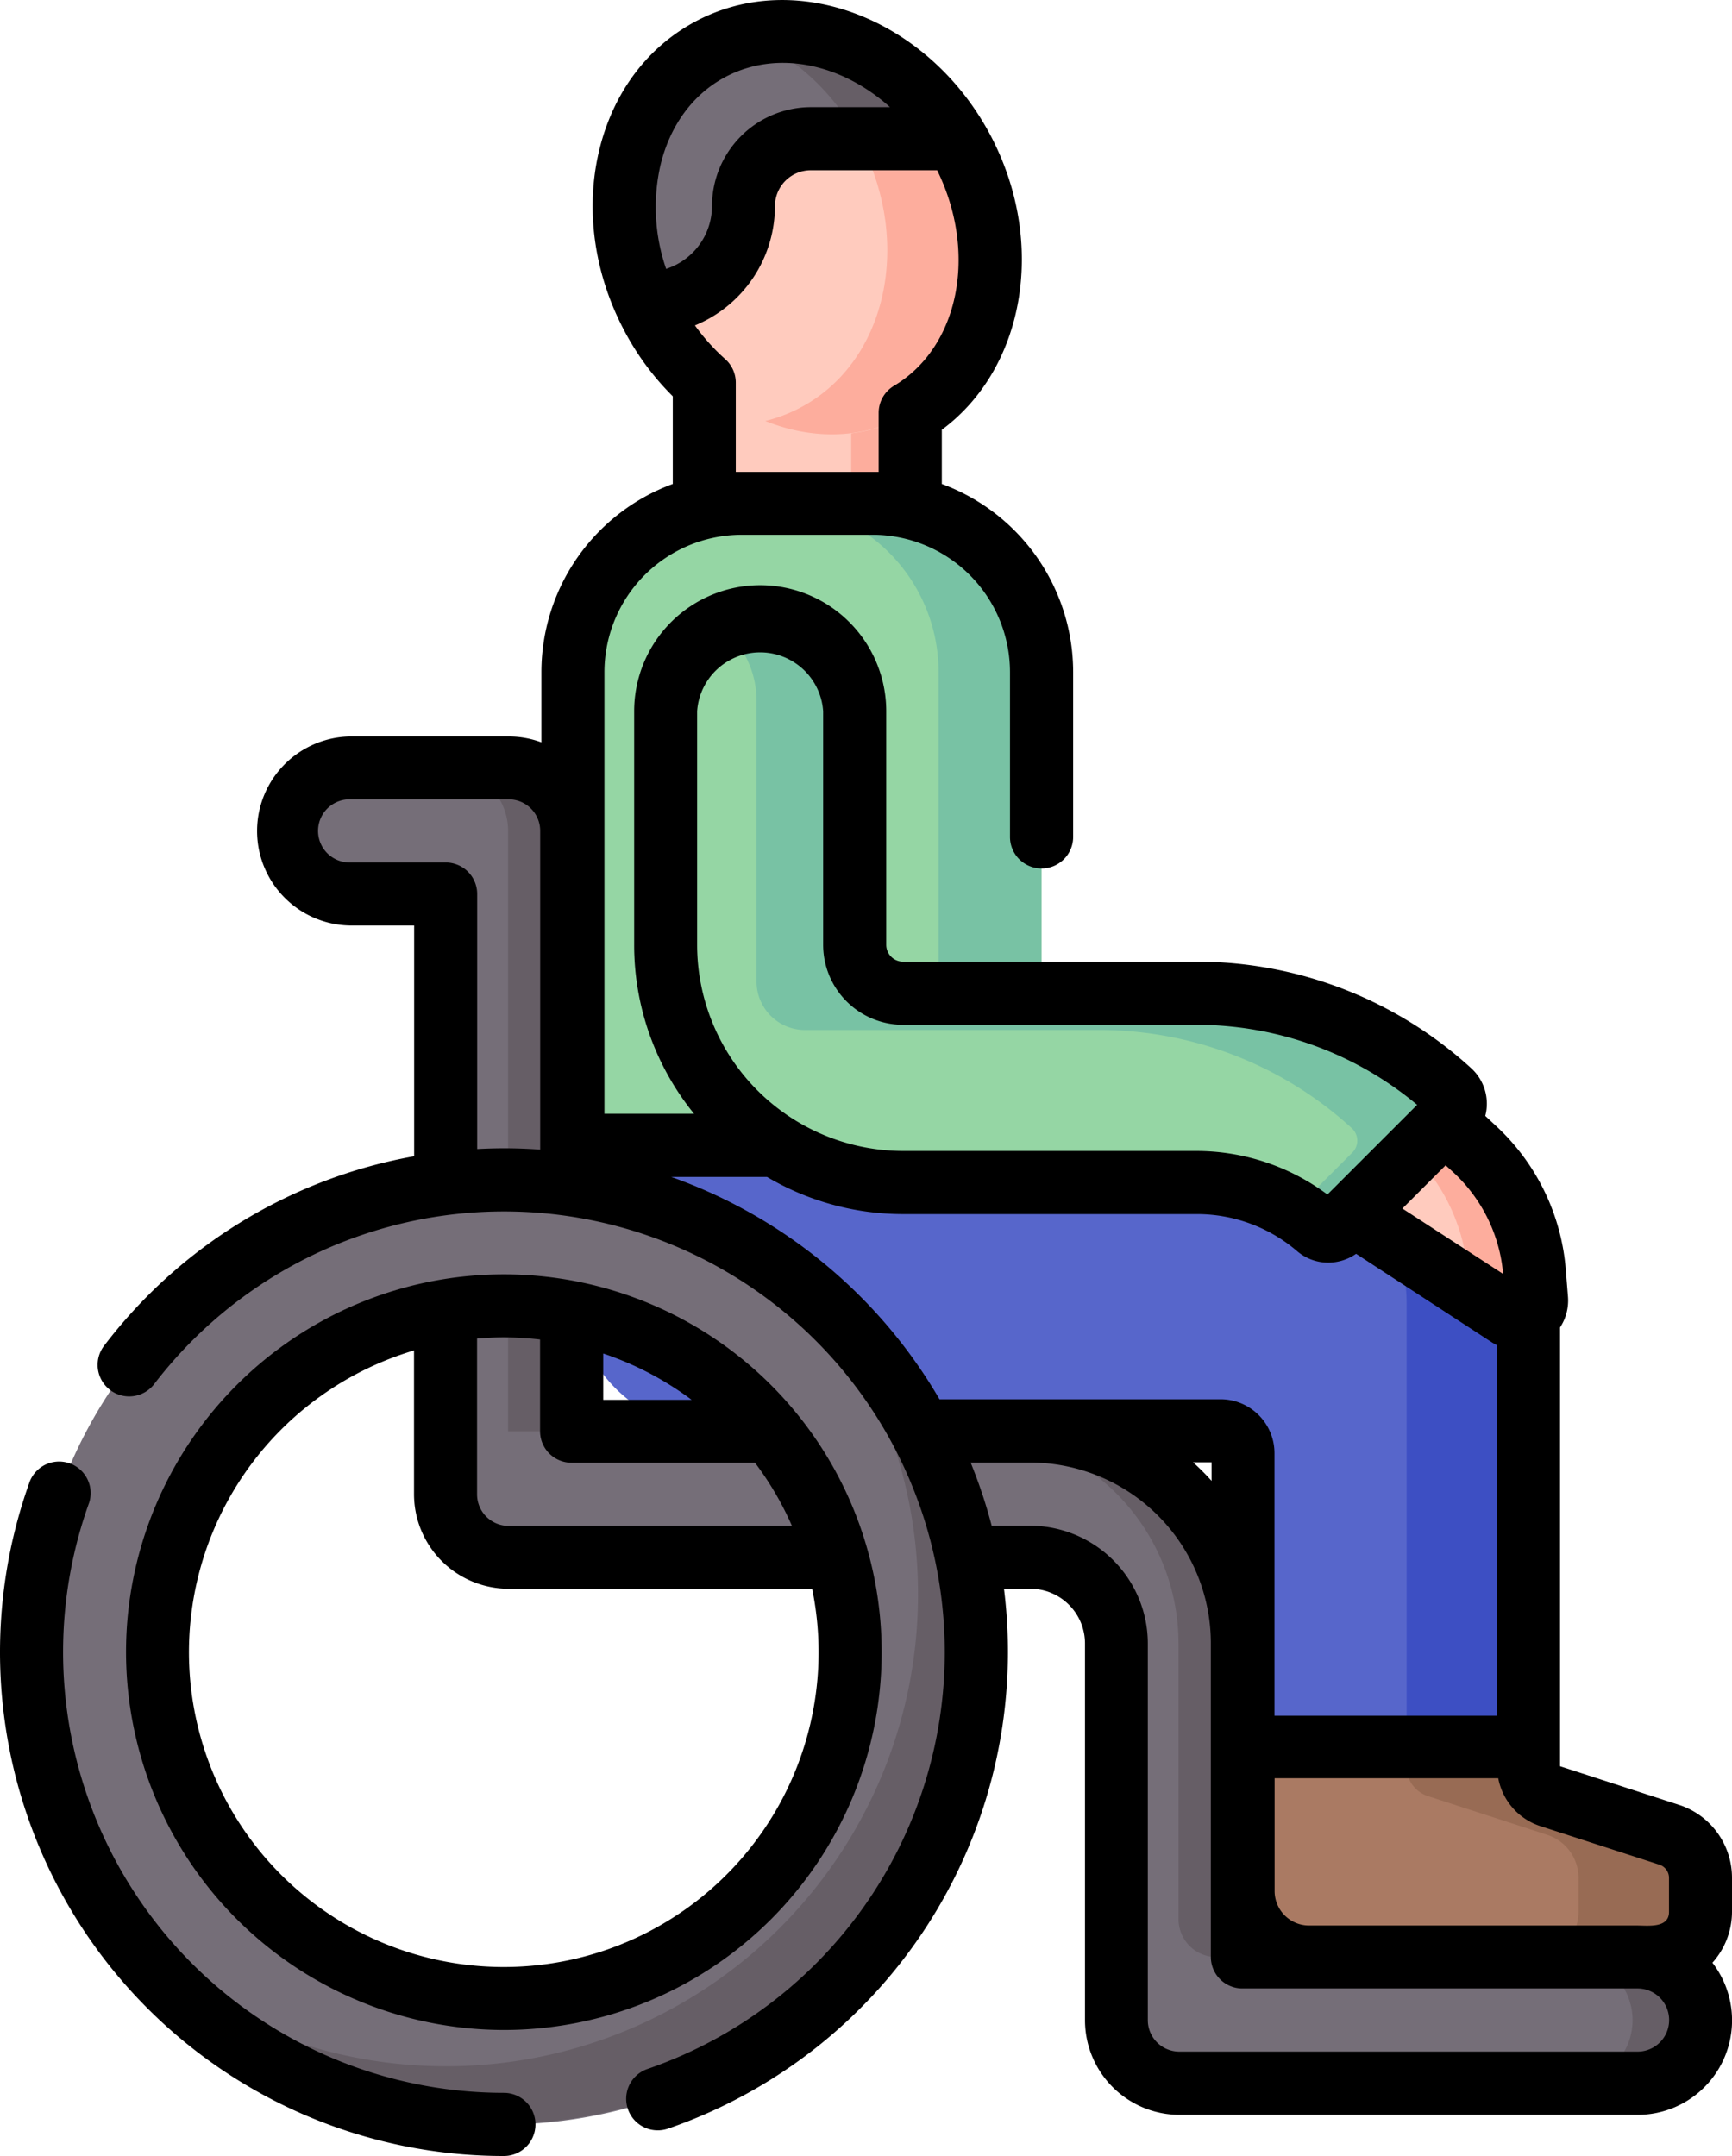 <svg id="Capa_1" data-name="Capa 1" xmlns="http://www.w3.org/2000/svg" viewBox="0 0 411.31 512"><defs><style>.cls-1{fill:#ffcbbe;}.cls-2{fill:#fdad9d;}.cls-3{fill:#95d6a4;}.cls-4{fill:#78c2a4;}.cls-5{fill:#756e78;}.cls-6{fill:#665e66;}.cls-7{fill:#aa7a63;}.cls-8{fill:#986b54;}.cls-9{fill:#5766cb;}.cls-10{fill:#3d4fc3;}</style></defs><path class="cls-1" d="M217.59,90h48.89v37.24H217.59Z" transform="translate(-50.34 0)"/><path class="cls-2" d="M252.48,90h14v37.24h-14Z" transform="translate(-50.34 0)"/><ellipse class="cls-1" cx="242.06" cy="55.37" rx="41.78" ry="49.29" transform="translate(-48.96 116.47) rotate(-27.13)"/><path class="cls-2" d="M279.21,36.22C268.36,15.06,246.59,3.91,227.57,8.47c11,4.43,20.91,13.32,27.2,25.58,12.42,24.22,5.84,52.39-14.69,62.92a36,36,0,0,1-8,3c10.68,4.32,22.33,4.4,32.46-.8C285.06,88.61,291.63,60.44,279.21,36.22Z" transform="translate(-50.34 0)"/><path class="cls-3" d="M297.67,296.3H186.4V159.67a40.16,40.16,0,0,1,40.17-40.16H257.5a40.16,40.16,0,0,1,40.17,40.16V296.3Z" transform="translate(-50.34 0)"/><path class="cls-4" d="M257.6,119.51H233.15a40.08,40.08,0,0,1,40.08,40.07V296.3h24.44V159.58A40.07,40.07,0,0,0,257.6,119.51Z" transform="translate(-50.34 0)"/><path class="cls-5" d="M226.9,48.93a16,16,0,0,1,16-16h34.49C264.31,11,239.12,1.39,219.55,11.43c-19.9,10.2-26.69,37-15.8,60.65A23.14,23.14,0,0,0,226.9,48.93Z" transform="translate(-50.34 0)"/><path class="cls-6" d="M254.17,32.94h23.21c-11.34-19-31.8-28.77-49.8-24.47A53.63,53.63,0,0,1,254.17,32.94Z" transform="translate(-50.34 0)"/><path class="cls-7" d="M446.72,435.7l-28.26-9.16a7.4,7.4,0,0,1-5.12-7v-4.7l-3-8.24H348.53l-3,8.24v34.3a15.66,15.66,0,0,0,15.66,15.66h82.19A10.78,10.78,0,0,0,454.17,454v-8a10.78,10.78,0,0,0-7.45-10.25Z" transform="translate(-50.34 0)"/><path class="cls-8" d="M446.72,435.7l-28.26-9.16a7.4,7.4,0,0,1-5.12-7v-4.7l-3-8.24h-26v12.94a7.39,7.39,0,0,0,5.11,7l28.26,9.17A10.77,10.77,0,0,1,425.21,446v8a10.79,10.79,0,0,1-10.79,10.78h29A10.78,10.78,0,0,0,454.17,454v-8a10.78,10.78,0,0,0-7.45-10.25Z" transform="translate(-50.34 0)"/><path class="cls-9" d="M345.54,345.09v69.72h67.8V309.46A37.48,37.48,0,0,0,375.86,272H186.4v33.29a34.51,34.51,0,0,0,34.51,34.51H340.23a5.31,5.31,0,0,1,5.31,5.31Z" transform="translate(-50.34 0)"/><path class="cls-10" d="M384.38,309.46V414.81h29V309.46A37.48,37.48,0,0,0,375.86,272h-29A37.48,37.48,0,0,1,384.38,309.46Z" transform="translate(-50.34 0)"/><path class="cls-5" d="M439.21,494.7H330.4a15,15,0,0,1-15-15V390.25A20.47,20.47,0,0,0,295,369.8H171.14a15,15,0,0,1-15-15V212.31h-22.8a15,15,0,1,1,0-29.93h37.76a15,15,0,0,1,15,15V339.88H295a50.43,50.43,0,0,1,50.37,50.37v74.52h93.85a15,15,0,0,1,0,29.93Z" transform="translate(-50.34 0)"/><path class="cls-6" d="M439.21,464.77H424.06a15,15,0,0,1,0,29.93h15.15a15,15,0,0,0,0-29.93Z" transform="translate(-50.34 0)"/><path class="cls-6" d="M330.21,390.25v65.5a9,9,0,0,0,9,9h6.13V390.25A50.37,50.37,0,0,0,295,339.88H279.83a50.43,50.43,0,0,1,50.38,50.37Z" transform="translate(-50.34 0)"/><path class="cls-6" d="M171,197.34V339.88H186.1V197.34a15,15,0,0,0-15-15H156A15,15,0,0,1,171,197.34Z" transform="translate(-50.34 0)"/><path class="cls-5" d="M170,504.52A112.17,112.17,0,1,1,282.17,392.35,112.3,112.3,0,0,1,170,504.52Zm0-194.41a82.24,82.24,0,1,0,82.24,82.24A82.33,82.33,0,0,0,170,310.11Z" transform="translate(-50.34 0)"/><path class="cls-6" d="M242,306.37A112.11,112.11,0,0,1,84,464.31,112.12,112.12,0,1,0,242,306.37Z" transform="translate(-50.34 0)"/><path class="cls-1" d="M386.39,259.89l14,12.8a44.82,44.82,0,0,1,14.38,29.44l.51,6.33a4.25,4.25,0,0,1-6.56,3.91l-45.95-29.91Z" transform="translate(-50.34 0)"/><path class="cls-2" d="M415.25,308.46l-.51-6.33a44.78,44.78,0,0,0-14.38-29.44l-14-12.79-7.76,7.4,5.89,5.39a44.78,44.78,0,0,1,14.38,29.44l.33,4.08,9.46,6.16A4.25,4.25,0,0,0,415.25,308.46Z" transform="translate(-50.34 0)"/><path class="cls-3" d="M368.64,291.13a4,4,0,0,1-5.36.26,44.22,44.22,0,0,0-28.89-10.62H264.8a56.4,56.4,0,0,1-56.4-56.4V168.9a22.45,22.45,0,0,1,44.9,0v55.47a11.5,11.5,0,0,0,11.5,11.5h69.59a88.88,88.88,0,0,1,60.28,23.34,4,4,0,0,1,.11,5.77Z" transform="translate(-50.34 0)"/><path class="cls-4" d="M394.67,259.21a88.88,88.88,0,0,0-60.28-23.34H264.8a11.5,11.5,0,0,1-11.5-11.5V168.9a22.46,22.46,0,0,0-32.05-20.29A22.44,22.44,0,0,1,230,166.4v66.69a11.51,11.51,0,0,0,11.5,11.51H311.1a88.82,88.82,0,0,1,60.28,23.34,4,4,0,0,1,.12,5.76l-13.7,13.7a44,44,0,0,1,5.48,4,4,4,0,0,0,5.36-.26L394.78,265a4,4,0,0,0-.11-5.77Z" transform="translate(-50.34 0)"/><path d="M457,466.1A18.17,18.17,0,0,0,461.65,454v-8A18.21,18.21,0,0,0,449,428.59l-28.19-9.15V315.25a11.62,11.62,0,0,0,1.88-7.39l-.51-6.33a52.14,52.14,0,0,0-16.79-34.35L403.06,265a11.42,11.42,0,0,0-3.35-11.33,96.6,96.6,0,0,0-65.33-25.3H264.8a4,4,0,0,1-4-4V168.9a29.93,29.93,0,1,0-59.86,0v55.47a63.57,63.57,0,0,0,14.22,40.12H193.88V159.58A32.63,32.63,0,0,1,226.47,127H257.6a32.63,32.63,0,0,1,32.59,32.59v39.15a7.48,7.48,0,1,0,15,0V159.58A47.63,47.63,0,0,0,274,114.93V102.06c19.54-14.47,24.9-43.93,11.91-69.25C271.59,5,240.3-7.62,216.13,4.77,204.21,10.89,195.84,22,192.55,36.06c-3.17,13.61-1.17,28.42,5.65,41.71a64,64,0,0,0,11.91,16.34v20.82a47.63,47.63,0,0,0-31.2,44.65v16.71a22.25,22.25,0,0,0-7.77-1.39H133.37a22.45,22.45,0,0,0,0,44.89h15.32v54.79a118.92,118.92,0,0,0-73.76,45.18,7.49,7.49,0,0,0,11.89,9.1A104.67,104.67,0,1,1,204.07,491.34,7.48,7.48,0,0,0,209,505.49a119.78,119.78,0,0,0,79.76-128.2H295a13,13,0,0,1,13,13v89.48a22.47,22.47,0,0,0,22.45,22.45H439.21A22.43,22.43,0,0,0,457,466.1ZM207.13,39.46c2.26-9.71,7.89-17.3,15.83-21.37,12.25-6.28,27.36-2.86,38.74,7.36H242.89a23.51,23.51,0,0,0-23.47,23.48,15.7,15.7,0,0,1-10.89,14.92A44.88,44.88,0,0,1,207.13,39.46Zm15.43,45.82a48.53,48.53,0,0,1-7.19-8,30.67,30.67,0,0,0,19-28.34,8.52,8.52,0,0,1,8.52-8.51h30c9.65,19.64,5.23,42-10.28,51.21A7.48,7.48,0,0,0,259,98.06v14c-.46,0-.92,0-1.39,0H226.47c-.47,0-.93,0-1.4,0V90.88a7.48,7.48,0,0,0-2.51-5.6ZM444.41,442.82a3.3,3.3,0,0,1,2.28,3.14v8c.07,3.95-4.87,3.32-7.48,3.3h-78a8.19,8.19,0,0,1-8.18-8.18V422.29h53.11a14.85,14.85,0,0,0,10,11.37ZM338.06,351.67a61,61,0,0,0-4.4-4.41h4.4Zm69.21-49.16L383.38,287l10.27-10.27,1.65,1.51a37.21,37.21,0,0,1,12,24.3ZM215.89,168.9a15,15,0,0,1,29.93,0v55.47a19,19,0,0,0,19,19h69.59a81.72,81.72,0,0,1,52.47,19l-21.31,21.3a52.07,52.07,0,0,0-31.16-10.34H264.8a49,49,0,0,1-48.91-48.92V168.9Zm-52.23,104V212.31a7.48,7.48,0,0,0-7.48-7.49H133.37a7.48,7.48,0,0,1,0-15h37.77a7.49,7.49,0,0,1,7.48,7.48V273c-2.85-.2-5.72-.31-8.62-.31Q166.81,272.7,163.66,272.87Zm46,6.59h22.19a6.26,6.26,0,0,0,.63,0,63.49,63.49,0,0,0,32.34,8.83h69.59a36.55,36.55,0,0,1,24,8.83,11.3,11.3,0,0,0,7.36,2.69,11.54,11.54,0,0,0,6.61-2.09l32.21,21a12.82,12.82,0,0,0,1.25.7v88H353V345.09a12.81,12.81,0,0,0-12.79-12.8H273.45a120.28,120.28,0,0,0-63.81-52.83ZM439.21,487.21H330.4a7.48,7.48,0,0,1-7.48-7.48V390.25A28,28,0,0,0,295,362.32h-9.16a118.67,118.67,0,0,0-5-15H295a42.94,42.94,0,0,1,42.89,42.89v74.52a7.48,7.48,0,0,0,7.48,7.48h93.85a7.48,7.48,0,1,1,0,15Z" transform="translate(-50.34 0)"/><path d="M170,482.07a89.72,89.72,0,1,0-89.73-89.72A89.82,89.82,0,0,0,170,482.07Zm23.59-160.64a74.46,74.46,0,0,1,21,11h-21Zm-15-3.33v21.78a7.48,7.48,0,0,0,7.49,7.48h43.55a74.59,74.59,0,0,1,8.78,15h-67.3a7.49,7.49,0,0,1-7.48-7.48v-37c2.09-.18,4.2-.29,6.34-.29a76.59,76.59,0,0,1,8.62.51Zm-29.93,2.6v34.14a22.47,22.47,0,0,0,22.45,22.45h72.09a74.76,74.76,0,1,1-94.54-56.59Z" transform="translate(-50.34 0)"/><path d="M170,497A104.69,104.69,0,0,1,71.5,356.88a7.49,7.49,0,0,0-14.08-5.09A119.66,119.66,0,0,0,170,512a7.48,7.48,0,0,0,0-15Z" transform="translate(-50.34 0)"/></svg>